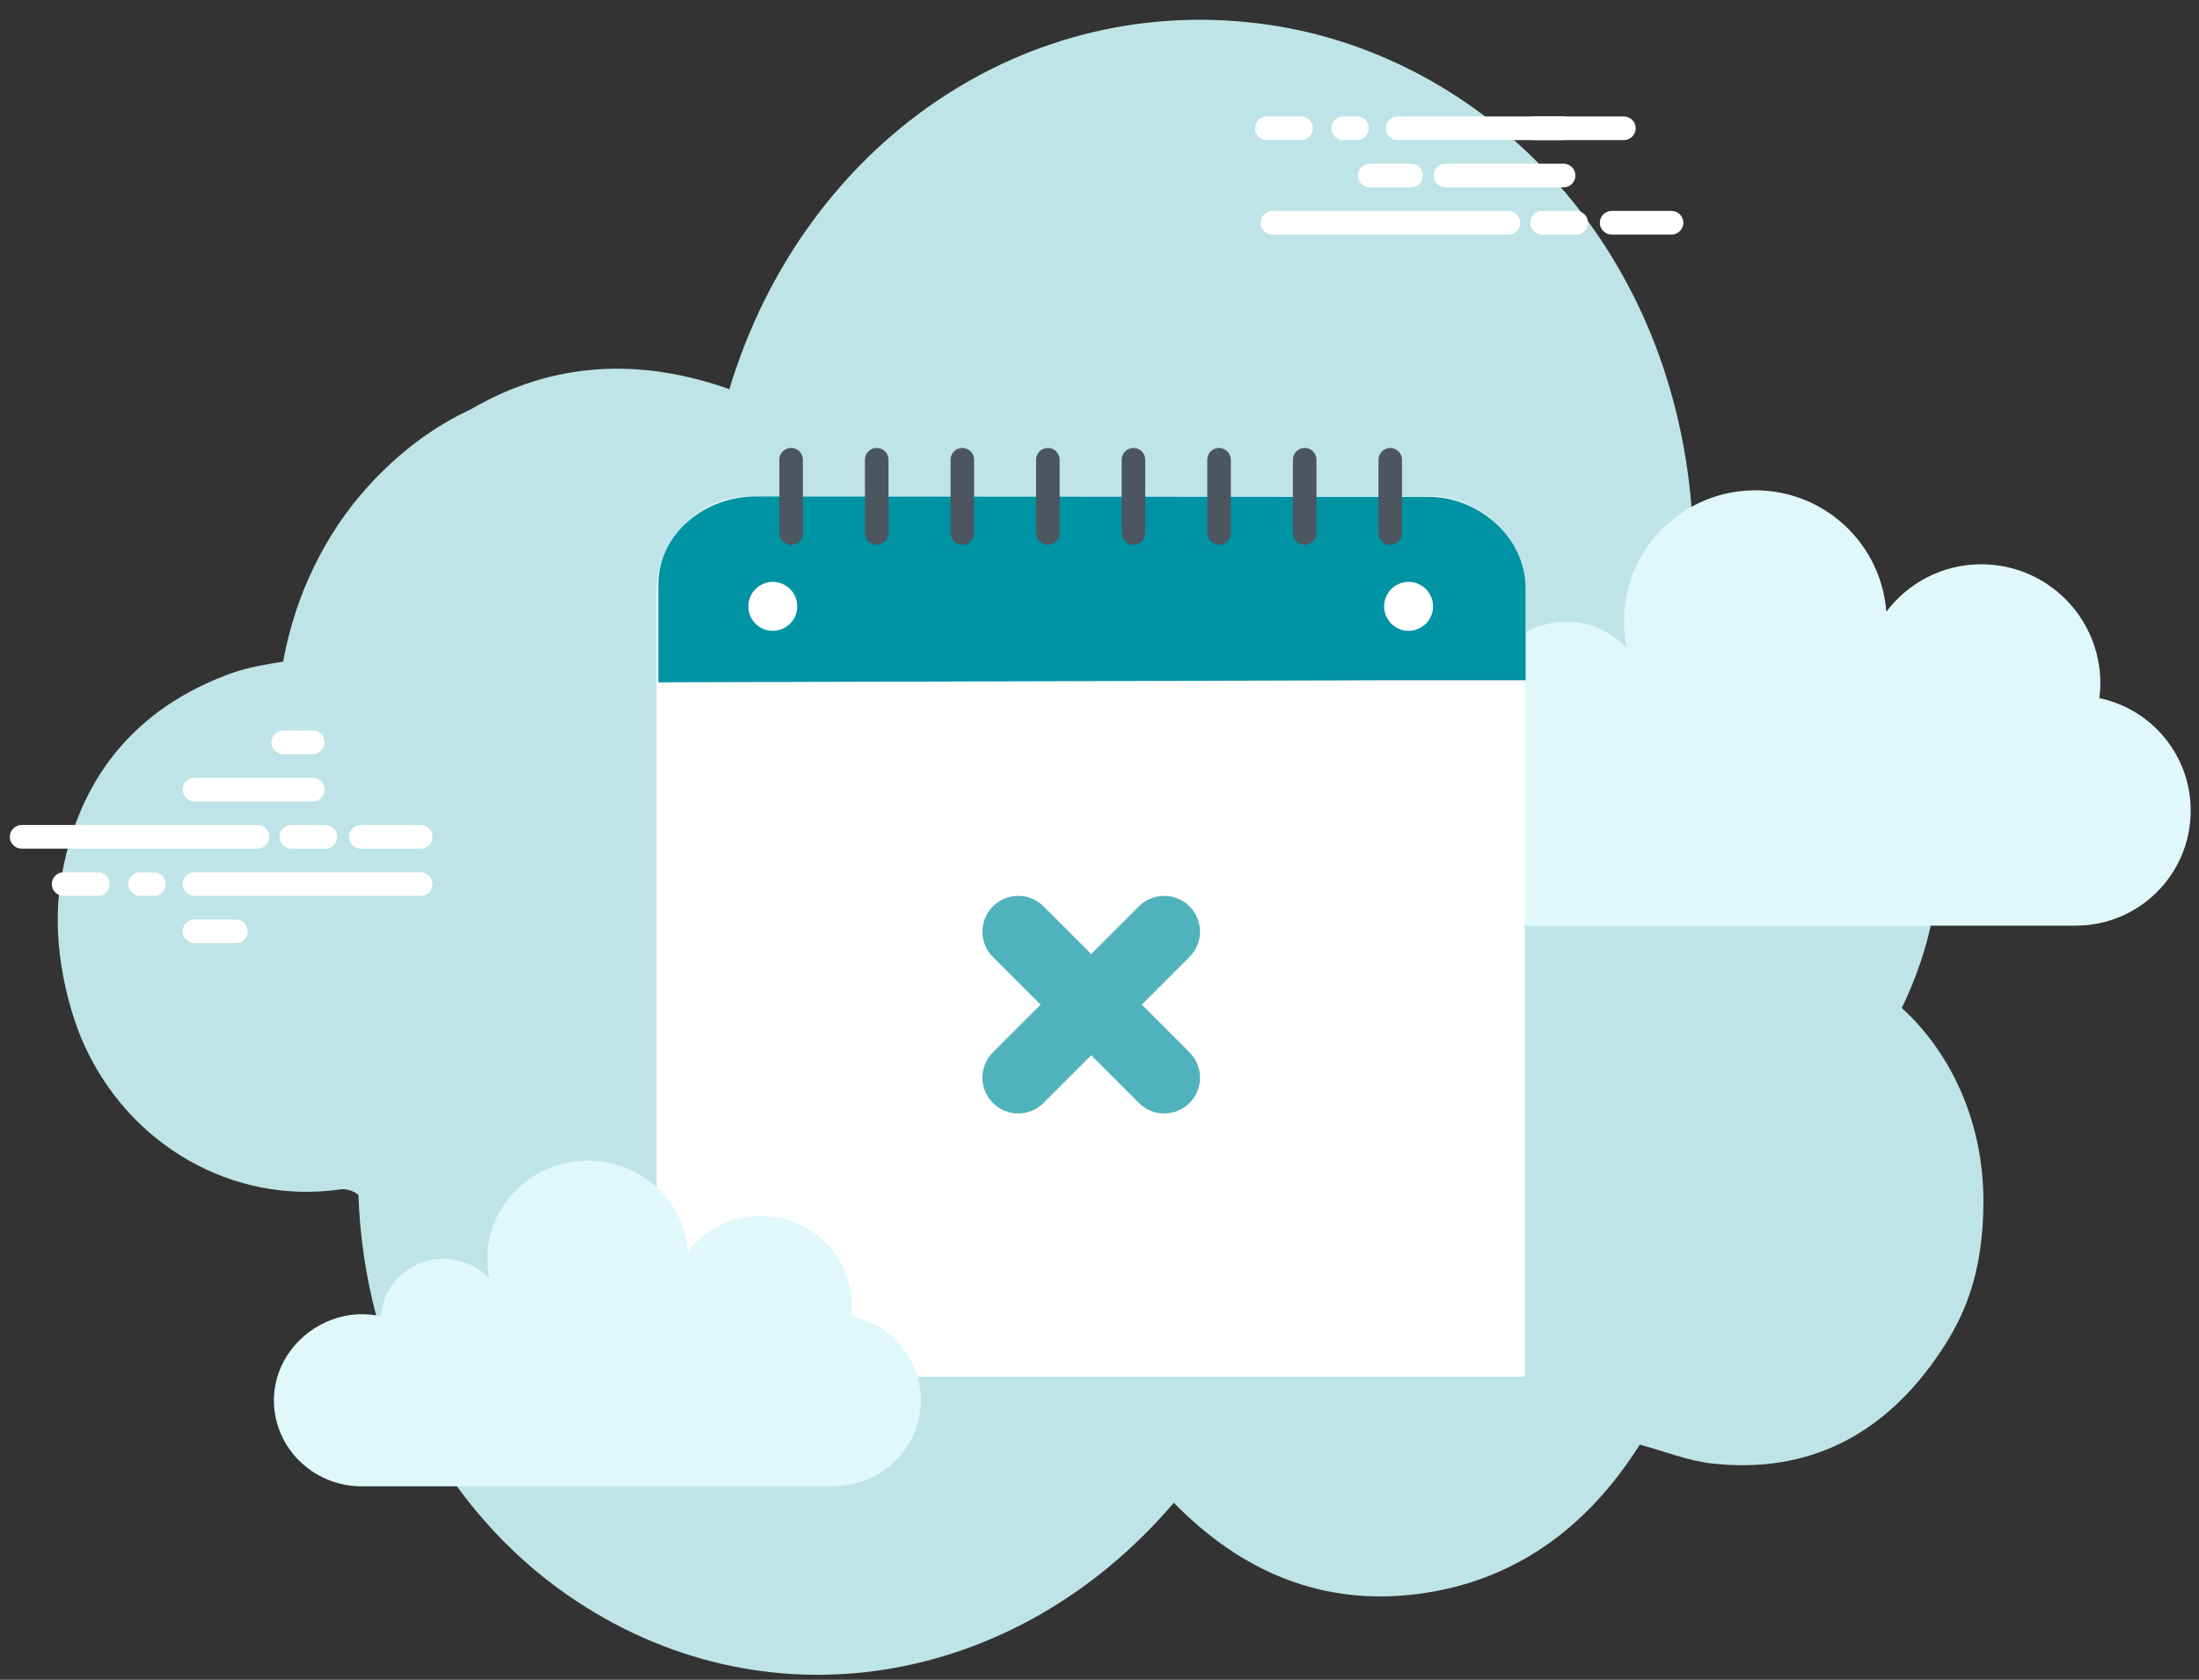 <svg width="216" height="165" viewBox="0 0 216 165" fill="none" xmlns="http://www.w3.org/2000/svg">
<rect x="0" y="0" width="216" height="165" fill="#333333" stroke="none"/>
<g id="calendar-not-available-illustration" clip-path="url(#clip0_4875_22851)">
<path id="Vector" d="M186.807 99.011C187.501 97.587 188.113 96.09 188.644 94.522C194.727 76.567 185.529 55.063 166.157 49.873C164.062 23.569 145.578 5.527 124.705 2.448C100.814 -1.076 78.924 14.101 71.642 38.227C62.863 35.118 54.309 35.496 46.25 40.206C42.593 41.897 39.248 44.394 36.246 47.676C31.838 52.495 28.975 58.58 27.808 64.995C26.079 65.267 24.381 65.54 22.78 66.113C13.447 69.461 7.557 76.352 5.942 86.729C4.935 93.19 6.965 99.637 8.097 102.243C12.568 112.534 22.936 118.371 33.469 116.826C33.993 116.75 34.754 116.986 35.206 117.364C35.763 133.816 43.751 148.364 55.734 156.675C74.96 170.01 99.695 165.901 115.3 147.615C121.986 154.454 129.944 157.777 139.293 156.57C148.587 155.371 155.805 150.241 161.071 141.903C163.502 142.557 165.811 143.502 168.196 143.761C177.534 144.782 185.118 141.068 190.681 132.672C192.811 129.459 194.825 125.292 194.825 117.991C194.825 110.462 191.837 103.607 186.807 99.011Z" fill="#BFE4E8"/>
<path id="Vector_2" d="M176.715 90.925C176.715 90.925 203.726 90.925 203.891 90.925C210.129 90.925 215.185 85.868 215.185 79.629C215.185 74.187 211.336 69.646 206.211 68.575C206.269 68.099 206.311 67.616 206.311 67.124C206.311 60.663 201.075 55.427 194.613 55.427C190.799 55.427 187.421 57.262 185.287 60.086C184.742 52.894 178.318 47.346 170.801 48.265C165.305 48.938 160.76 53.186 159.748 58.629C159.424 60.373 159.458 62.069 159.781 63.658C158.308 62.072 156.21 61.072 153.874 61.072C149.598 61.072 146.109 64.401 145.833 68.607C143.891 68.178 141.78 68.206 139.555 69.041C135.305 70.637 132.277 74.639 132.099 79.177C131.848 85.622 136.996 90.925 143.383 90.925C143.868 90.925 145.573 90.925 145.968 90.925H169.42" fill="#E0F8F9"/>
<path id="Vector_3" d="M148.167 23.04H124.992C124.352 23.04 123.832 22.52 123.832 21.88C123.832 21.24 124.352 20.72 124.992 20.72H148.167C148.807 20.72 149.327 21.24 149.327 21.88C149.327 22.52 148.807 23.04 148.167 23.04ZM154.823 23.04H151.482C150.842 23.04 150.322 22.52 150.322 21.88C150.322 21.24 150.842 20.72 151.482 20.72H154.823C155.463 20.72 155.983 21.24 155.983 21.88C155.983 22.52 155.463 23.04 154.823 23.04ZM164.191 23.04H158.307C157.667 23.04 157.147 22.52 157.147 21.88C157.147 21.24 157.667 20.72 158.307 20.72H164.191C164.831 20.72 165.351 21.24 165.351 21.88C165.351 22.52 164.831 23.04 164.191 23.04ZM159.509 13.76H137.291C136.65 13.76 136.131 13.24 136.131 12.6C136.131 11.96 136.65 11.44 137.291 11.44H159.509C160.149 11.44 160.669 11.96 160.669 12.6C160.669 13.24 160.152 13.76 159.509 13.76ZM133.291 13.76H131.95C131.31 13.76 130.79 13.24 130.79 12.6C130.79 11.96 131.31 11.44 131.95 11.44H133.291C133.931 11.44 134.451 11.96 134.451 12.6C134.451 13.24 133.931 13.76 133.291 13.76ZM127.799 13.76H124.435C123.795 13.76 123.275 13.24 123.275 12.6C123.275 11.96 123.795 11.44 124.435 11.44H127.799C128.44 11.44 128.959 11.96 128.959 12.6C128.959 13.24 128.44 13.76 127.799 13.76Z" fill="white"/>
<g id="Group">
<path id="Vector_4" d="M153.587 18.4H141.971C141.33 18.4 140.811 17.88 140.811 17.24C140.811 16.6 141.33 16.08 141.971 16.08H153.587C154.227 16.08 154.747 16.6 154.747 17.24C154.747 17.88 154.229 18.4 153.587 18.4Z" fill="white"/>
</g>
<g id="Group_2">
<path id="Vector_5" d="M153.586 13.76H150.681C150.041 13.76 149.521 13.24 149.521 12.6C149.521 11.96 150.041 11.44 150.681 11.44H153.586C154.226 11.44 154.746 11.96 154.746 12.6C154.746 13.24 154.229 13.76 153.586 13.76Z" fill="white"/>
</g>
<g id="Group_3">
<path id="Vector_6" d="M138.609 18.4H134.547C133.906 18.4 133.387 17.88 133.387 17.24C133.387 16.6 133.906 16.08 134.547 16.08H138.609C139.249 16.08 139.769 16.6 139.769 17.24C139.769 17.88 139.252 18.4 138.609 18.4Z" fill="white"/>
</g>
<g id="Group_4">
<path id="Vector_7" d="M25.3 83.36H2.123C1.483 83.36 0.963 82.84 0.963 82.2C0.963 81.559 1.483 81.04 2.123 81.04H25.297C25.938 81.04 26.457 81.559 26.457 82.2C26.457 82.84 25.94 83.36 25.3 83.36ZM31.956 83.36H28.617C27.977 83.36 27.457 82.84 27.457 82.2C27.457 81.559 27.977 81.04 28.617 81.04H31.956C32.596 81.04 33.116 81.559 33.116 82.2C33.116 82.84 32.596 83.36 31.956 83.36ZM41.324 83.36H35.44C34.8 83.36 34.28 82.84 34.28 82.2C34.28 81.559 34.8 81.04 35.44 81.04H41.324C41.964 81.04 42.484 81.559 42.484 82.2C42.484 82.84 41.964 83.36 41.324 83.36ZM41.324 88H19.105C18.465 88 17.945 87.48 17.945 86.84C17.945 86.199 18.465 85.68 19.105 85.68H41.324C41.964 85.68 42.484 86.199 42.484 86.84C42.484 87.48 41.964 88 41.324 88ZM15.106 88H13.765C13.124 88 12.605 87.48 12.605 86.84C12.605 86.199 13.124 85.68 13.765 85.68H15.106C15.746 85.68 16.266 86.199 16.266 86.84C16.266 87.48 15.746 88 15.106 88ZM9.612 88H6.248C5.608 88 5.088 87.48 5.088 86.84C5.088 86.199 5.608 85.68 6.248 85.68H9.612C10.252 85.68 10.772 86.199 10.772 86.84C10.772 87.48 10.255 88 9.612 88ZM30.721 78.72H19.105C18.465 78.72 17.945 78.2 17.945 77.56C17.945 76.919 18.465 76.4 19.105 76.4H30.721C31.362 76.4 31.881 76.919 31.881 77.56C31.881 78.2 31.362 78.72 30.721 78.72ZM30.721 74.08H27.817C27.177 74.08 26.657 73.56 26.657 72.92C26.657 72.279 27.177 71.76 27.817 71.76H30.721C31.362 71.76 31.881 72.279 31.881 72.92C31.881 73.56 31.362 74.08 30.721 74.08ZM23.17 92.64H19.108C18.467 92.64 17.948 92.12 17.948 91.48C17.948 90.839 18.467 90.32 19.108 90.32H23.17C23.81 90.32 24.33 90.839 24.33 91.48C24.33 92.12 23.81 92.64 23.17 92.64Z" fill="white"/>
</g>
<g id="Group_5">
<path id="Vector_8" d="M149.771 135.227H64.5V58.047C64.5 52.937 68.681 48.757 73.79 48.757H140.48C145.59 48.757 149.771 52.937 149.771 58.047V135.227Z" fill="white"/>
<path id="Vector_9" d="M140.333 48.805L74.196 48.765C69.21 48.765 64.665 52.45 64.665 57.428V67.023L135.729 66.823L149.852 66.823V57.814C149.855 52.836 145.322 48.805 140.333 48.805Z" fill="#0093A4"/>
<path id="Vector_10" d="M75.909 57.158C75.271 57.158 74.66 57.411 74.209 57.862C73.758 58.313 73.505 58.924 73.505 59.561C73.505 60.199 73.758 60.81 74.209 61.261C74.66 61.712 75.271 61.965 75.909 61.965C76.546 61.965 77.157 61.712 77.608 61.261C78.059 60.81 78.312 60.199 78.312 59.561C78.312 58.924 78.059 58.313 77.608 57.862C77.157 57.411 76.546 57.158 75.909 57.158Z" fill="white"/>
<path id="Vector_11" d="M138.361 57.158C137.723 57.158 137.112 57.411 136.661 57.862C136.21 58.313 135.957 58.924 135.957 59.561C135.957 60.199 136.21 60.81 136.661 61.261C137.112 61.712 137.723 61.965 138.361 61.965C138.998 61.965 139.61 61.712 140.06 61.261C140.511 60.81 140.764 60.199 140.764 59.561C140.764 58.924 140.511 58.313 140.06 57.862C139.61 57.411 138.998 57.158 138.361 57.158Z" fill="white"/>
<g id="Group_6">
<path id="Vector_12" d="M136.558 53.518C135.917 53.518 135.401 52.998 135.401 52.361V45.157C135.401 44.516 135.921 44 136.558 44C137.196 44 137.716 44.52 137.716 45.157V52.361C137.719 52.998 137.199 53.518 136.558 53.518ZM128.155 53.518C127.514 53.518 126.997 52.998 126.997 52.361V45.157C126.997 44.516 127.517 44 128.155 44C128.792 44 129.312 44.52 129.312 45.157V52.361C129.312 52.998 128.792 53.518 128.155 53.518ZM119.744 53.518C119.103 53.518 118.586 52.998 118.586 52.361V45.157C118.586 44.516 119.106 44 119.744 44C120.381 44 120.901 44.52 120.901 45.157V52.361C120.901 52.998 120.385 53.518 119.744 53.518ZM111.336 53.518C110.695 53.518 110.179 52.998 110.179 52.361V45.157C110.179 44.516 110.699 44 111.336 44C111.974 44 112.493 44.52 112.493 45.157V52.361C112.497 52.998 111.977 53.518 111.336 53.518ZM102.929 53.518C102.288 53.518 101.771 52.998 101.771 52.361V45.157C101.771 44.516 102.291 44 102.929 44C103.566 44 104.086 44.52 104.086 45.157V52.361C104.09 52.998 103.57 53.518 102.929 53.518ZM94.525 53.518C93.884 53.518 93.368 52.998 93.368 52.361V45.157C93.368 44.516 93.888 44 94.525 44C95.162 44 95.682 44.52 95.682 45.157V52.361C95.682 52.998 95.162 53.518 94.525 53.518ZM86.118 53.518C85.477 53.518 84.96 52.998 84.96 52.361V45.157C84.96 44.516 85.48 44 86.118 44C86.755 44 87.275 44.52 87.275 45.157V52.361C87.275 52.998 86.758 53.518 86.118 53.518ZM77.71 53.518C77.069 53.518 76.553 52.998 76.553 52.361V45.157C76.553 44.516 77.073 44 77.71 44C78.347 44 78.867 44.52 78.867 45.157V52.361C78.867 52.998 78.351 53.518 77.71 53.518Z" fill="#4C5661"/>
</g>
</g>
<g id="Group_7">
<path id="Vector_13" d="M73.806 146C78.064 146 81.755 146 81.809 146C86.579 146 90.446 142.216 90.446 137.547C90.446 133.475 87.502 130.075 83.585 129.274C83.63 128.917 83.659 128.556 83.659 128.189C83.659 123.354 79.656 119.434 74.714 119.434C71.797 119.434 69.214 120.807 67.582 122.92C67.165 117.538 62.253 113.387 56.505 114.075C52.304 114.579 48.826 117.756 48.055 121.831C47.807 123.138 47.832 124.405 48.08 125.596C46.954 124.409 45.349 123.66 43.563 123.66C40.294 123.66 37.625 126.15 37.414 129.299C35.929 128.976 34.315 128.999 32.613 129.623C29.363 130.817 27.047 133.813 26.911 137.209C26.718 142.032 30.656 146 35.541 146C35.911 146 37.216 146 37.516 146H55.45M59.163 146H59.976H59.163Z" fill="#E0F8F9"/>
</g>
<path id="Vector_14" d="M112.158 98.686L116.843 94.001C118.216 92.629 118.216 90.403 116.843 89.03C115.47 87.657 113.244 87.657 111.871 89.03L107.186 93.714L102.502 89.03C101.129 87.657 98.903 87.657 97.53 89.03C96.157 90.403 96.157 92.629 97.53 94.001L102.214 98.686L97.53 103.371C96.157 104.744 96.157 106.97 97.53 108.343C98.216 109.029 99.116 109.373 100.016 109.373C100.915 109.373 101.815 109.029 102.501 108.343L107.186 103.658L111.871 108.343C112.557 109.029 113.457 109.373 114.356 109.373C115.256 109.373 116.156 109.029 116.842 108.343C118.215 106.97 118.215 104.744 116.842 103.371L112.158 98.686Z" fill="#50B2BD"/>
</g>
<defs>
<clipPath id="clip0_4875_22851">
<rect width="215" height="165" fill="white" transform="translate(0.5)"/>
</clipPath>
</defs>
</svg>
